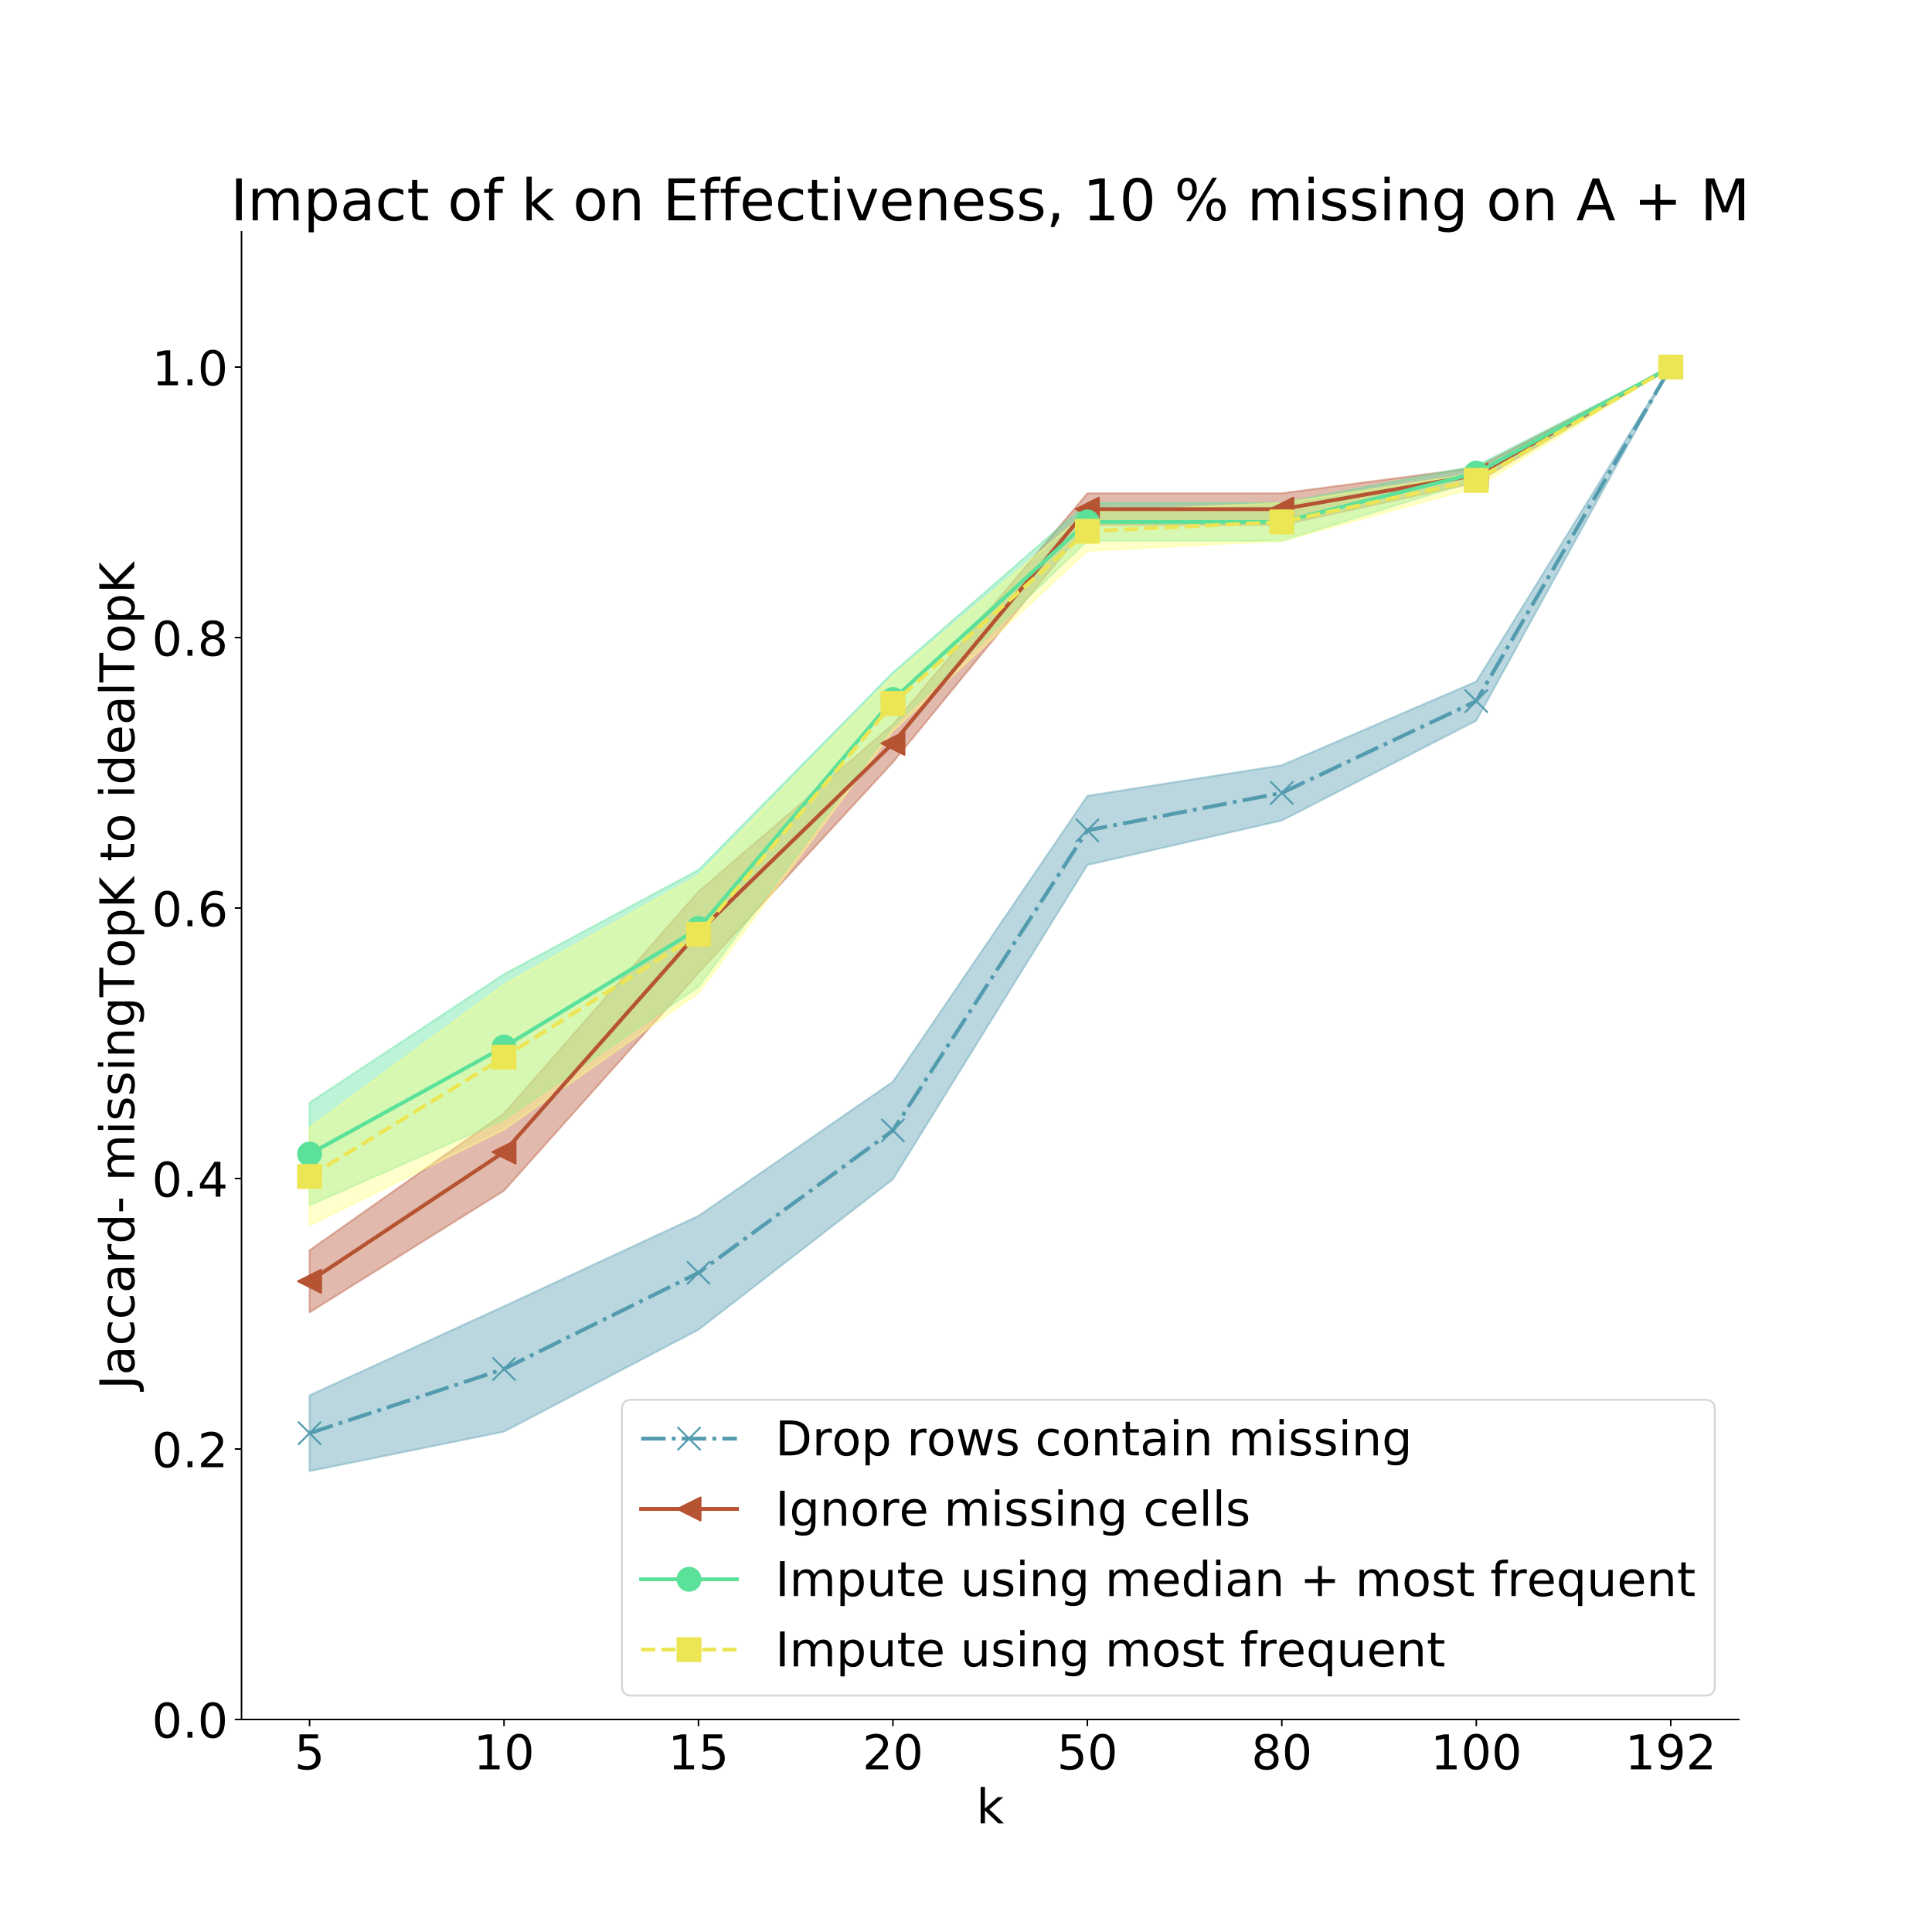 <?xml version="1.0" encoding="utf-8" standalone="no"?>
<!DOCTYPE svg PUBLIC "-//W3C//DTD SVG 1.1//EN"
  "http://www.w3.org/Graphics/SVG/1.1/DTD/svg11.dtd">
<!-- Created with matplotlib (http://matplotlib.org/) -->
<svg height="1008pt" version="1.1" viewBox="0 0 1008 1008" width="1008pt" xmlns="http://www.w3.org/2000/svg" xmlns:xlink="http://www.w3.org/1999/xlink">
 <defs>
  <style type="text/css">
*{stroke-linecap:butt;stroke-linejoin:round;}
  </style>
 </defs>
 <g id="figure_1">
  <g id="patch_1">
   <path d="M 0 1008 
L 1008 1008 
L 1008 0 
L 0 0 
z
" style="fill:#ffffff;"/>
  </g>
  <g id="axes_1">
   <g id="patch_2">
    <path d="M 126 897.12 
L 907.2 897.12 
L 907.2 120.96 
L 126 120.96 
z
" style="fill:#ffffff;"/>
   </g>
   <g id="PolyCollection_1">
    <defs>
     <path d="M 161.509 -280.009 
L 161.509 -240.455 
L 262.964 -261.076 
L 364.418 -314.253 
L 465.873 -392.768 
L 567.327 -556.729 
L 668.782 -579.921 
L 770.236 -631.998 
L 871.691 -816.48 
L 871.691 -816.48 
L 871.691 -816.48 
L 770.236 -652.419 
L 668.782 -608.718 
L 567.327 -592.769 
L 465.873 -443.646 
L 364.418 -373.622 
L 262.964 -326.463 
L 161.509 -280.009 
z
" id="ma2b3c22892" style="stroke:#539caf;stroke-opacity:0.4;"/>
    </defs>
    <g clip-path="url(#pa632719ebf)">
     <use style="fill:#539caf;fill-opacity:0.4;stroke:#539caf;stroke-opacity:0.4;" x="0" xlink:href="#ma2b3c22892" y="1008"/>
    </g>
   </g>
   <g id="PolyCollection_2">
    <defs>
     <path d="M 161.509 -355.697 
L 161.509 -323.303 
L 262.964 -386.773 
L 364.418 -500.359 
L 465.873 -610.321 
L 567.327 -734.048 
L 668.782 -734.048 
L 770.236 -756.25 
L 871.691 -816.48 
L 871.691 -816.48 
L 871.691 -816.48 
L 770.236 -764.031 
L 668.782 -750.636 
L 567.327 -750.636 
L 465.873 -630.045 
L 364.418 -542.818 
L 262.964 -427.104 
L 161.509 -355.697 
z
" id="mc23ed464f6" style="stroke:#b65332;stroke-opacity:0.4;"/>
    </defs>
    <g clip-path="url(#pa632719ebf)">
     <use style="fill:#b65332;fill-opacity:0.4;stroke:#b65332;stroke-opacity:0.4;" x="0" xlink:href="#mc23ed464f6" y="1008"/>
    </g>
   </g>
   <g id="PolyCollection_3">
    <defs>
     <path d="M 161.509 -432.694 
L 161.509 -379.138 
L 262.964 -423.821 
L 364.418 -493.086 
L 465.873 -628.884 
L 567.327 -725.793 
L 668.782 -725.793 
L 770.236 -757.39 
L 871.691 -816.48 
L 871.691 -816.48 
L 871.691 -816.48 
L 770.236 -764.939 
L 668.782 -745.587 
L 567.327 -745.587 
L 465.873 -657.156 
L 364.418 -554.125 
L 262.964 -499.749 
L 161.509 -432.694 
z
" id="mc7be521fb2" style="stroke:#5be19a;stroke-opacity:0.4;"/>
    </defs>
    <g clip-path="url(#pa632719ebf)">
     <use style="fill:#5be19a;fill-opacity:0.4;stroke:#5be19a;stroke-opacity:0.4;" x="0" xlink:href="#mc7be521fb2" y="1008"/>
    </g>
   </g>
   <g id="PolyCollection_4">
    <defs>
     <path d="M 161.509 -419.716 
L 161.509 -368.708 
L 262.964 -418.633 
L 364.418 -489.916 
L 465.873 -626.63 
L 567.327 -720.604 
L 668.782 -725.793 
L 770.236 -753.667 
L 871.691 -816.48 
L 871.691 -816.48 
L 871.691 -816.48 
L 770.236 -761.118 
L 668.782 -745.587 
L 567.327 -741.051 
L 465.873 -655.386 
L 364.418 -551.194 
L 262.964 -494.251 
L 161.509 -419.716 
z
" id="m8352b3be71" style="stroke:#ffff80;stroke-opacity:0.4;"/>
    </defs>
    <g clip-path="url(#pa632719ebf)">
     <use style="fill:#ffff80;fill-opacity:0.4;stroke:#ffff80;stroke-opacity:0.4;" x="0" xlink:href="#m8352b3be71" y="1008"/>
    </g>
   </g>
   <g id="matplotlib.axis_1">
    <g id="xtick_1">
     <g id="line2d_1">
      <defs>
       <path d="M 0 0 
L 0 3.5 
" id="m8946d4983e" style="stroke:#000000;stroke-width:0.8;"/>
      </defs>
      <g>
       <use style="stroke:#000000;stroke-width:0.8;" x="161.509" xlink:href="#m8946d4983e" y="897.12"/>
      </g>
     </g>
     <g id="text_1">
      <!-- 5 -->
      <defs>
       <path d="M 10.797 72.906 
L 49.516 72.906 
L 49.516 64.594 
L 19.828 64.594 
L 19.828 46.734 
Q 21.969 47.469 24.109 47.828 
Q 26.266 48.188 28.422 48.188 
Q 40.625 48.188 47.75 41.5 
Q 54.891 34.812 54.891 23.391 
Q 54.891 11.625 47.562 5.094 
Q 40.234 -1.422 26.906 -1.422 
Q 22.312 -1.422 17.547 -0.641 
Q 12.797 0.141 7.719 1.703 
L 7.719 11.625 
Q 12.109 9.234 16.797 8.062 
Q 21.484 6.891 26.703 6.891 
Q 35.156 6.891 40.078 11.328 
Q 45.016 15.766 45.016 23.391 
Q 45.016 31 40.078 35.438 
Q 35.156 39.891 26.703 39.891 
Q 22.75 39.891 18.812 39.016 
Q 14.891 38.141 10.797 36.281 
z
" id="DejaVuSans-35"/>
      </defs>
      <g transform="translate(153.556 923.116)scale(0.25 -0.25)">
       <use xlink:href="#DejaVuSans-35"/>
      </g>
     </g>
    </g>
    <g id="xtick_2">
     <g id="line2d_2">
      <g>
       <use style="stroke:#000000;stroke-width:0.8;" x="262.964" xlink:href="#m8946d4983e" y="897.12"/>
      </g>
     </g>
     <g id="text_2">
      <!-- 10 -->
      <defs>
       <path d="M 12.406 8.297 
L 28.516 8.297 
L 28.516 63.922 
L 10.984 60.406 
L 10.984 69.391 
L 28.422 72.906 
L 38.281 72.906 
L 38.281 8.297 
L 54.391 8.297 
L 54.391 0 
L 12.406 0 
z
" id="DejaVuSans-31"/>
       <path d="M 31.781 66.406 
Q 24.172 66.406 20.328 58.906 
Q 16.5 51.422 16.5 36.375 
Q 16.5 21.391 20.328 13.891 
Q 24.172 6.391 31.781 6.391 
Q 39.453 6.391 43.281 13.891 
Q 47.125 21.391 47.125 36.375 
Q 47.125 51.422 43.281 58.906 
Q 39.453 66.406 31.781 66.406 
z
M 31.781 74.219 
Q 44.047 74.219 50.516 64.516 
Q 56.984 54.828 56.984 36.375 
Q 56.984 17.969 50.516 8.266 
Q 44.047 -1.422 31.781 -1.422 
Q 19.531 -1.422 13.062 8.266 
Q 6.594 17.969 6.594 36.375 
Q 6.594 54.828 13.062 64.516 
Q 19.531 74.219 31.781 74.219 
z
" id="DejaVuSans-30"/>
      </defs>
      <g transform="translate(247.057 923.116)scale(0.25 -0.25)">
       <use xlink:href="#DejaVuSans-31"/>
       <use x="63.623" xlink:href="#DejaVuSans-30"/>
      </g>
     </g>
    </g>
    <g id="xtick_3">
     <g id="line2d_3">
      <g>
       <use style="stroke:#000000;stroke-width:0.8;" x="364.418" xlink:href="#m8946d4983e" y="897.12"/>
      </g>
     </g>
     <g id="text_3">
      <!-- 15 -->
      <g transform="translate(348.512 923.116)scale(0.25 -0.25)">
       <use xlink:href="#DejaVuSans-31"/>
       <use x="63.623" xlink:href="#DejaVuSans-35"/>
      </g>
     </g>
    </g>
    <g id="xtick_4">
     <g id="line2d_4">
      <g>
       <use style="stroke:#000000;stroke-width:0.8;" x="465.873" xlink:href="#m8946d4983e" y="897.12"/>
      </g>
     </g>
     <g id="text_4">
      <!-- 20 -->
      <defs>
       <path d="M 19.188 8.297 
L 53.609 8.297 
L 53.609 0 
L 7.328 0 
L 7.328 8.297 
Q 12.938 14.109 22.625 23.891 
Q 32.328 33.688 34.812 36.531 
Q 39.547 41.844 41.422 45.531 
Q 43.312 49.219 43.312 52.781 
Q 43.312 58.594 39.234 62.25 
Q 35.156 65.922 28.609 65.922 
Q 23.969 65.922 18.812 64.312 
Q 13.672 62.703 7.812 59.422 
L 7.812 69.391 
Q 13.766 71.781 18.938 73 
Q 24.125 74.219 28.422 74.219 
Q 39.75 74.219 46.484 68.547 
Q 53.219 62.891 53.219 53.422 
Q 53.219 48.922 51.531 44.891 
Q 49.859 40.875 45.406 35.406 
Q 44.188 33.984 37.641 27.219 
Q 31.109 20.453 19.188 8.297 
z
" id="DejaVuSans-32"/>
      </defs>
      <g transform="translate(449.966 923.116)scale(0.25 -0.25)">
       <use xlink:href="#DejaVuSans-32"/>
       <use x="63.623" xlink:href="#DejaVuSans-30"/>
      </g>
     </g>
    </g>
    <g id="xtick_5">
     <g id="line2d_5">
      <g>
       <use style="stroke:#000000;stroke-width:0.8;" x="567.327" xlink:href="#m8946d4983e" y="897.12"/>
      </g>
     </g>
     <g id="text_5">
      <!-- 50 -->
      <g transform="translate(551.421 923.116)scale(0.25 -0.25)">
       <use xlink:href="#DejaVuSans-35"/>
       <use x="63.623" xlink:href="#DejaVuSans-30"/>
      </g>
     </g>
    </g>
    <g id="xtick_6">
     <g id="line2d_6">
      <g>
       <use style="stroke:#000000;stroke-width:0.8;" x="668.782" xlink:href="#m8946d4983e" y="897.12"/>
      </g>
     </g>
     <g id="text_6">
      <!-- 80 -->
      <defs>
       <path d="M 31.781 34.625 
Q 24.75 34.625 20.719 30.859 
Q 16.703 27.094 16.703 20.516 
Q 16.703 13.922 20.719 10.156 
Q 24.75 6.391 31.781 6.391 
Q 38.812 6.391 42.859 10.172 
Q 46.922 13.969 46.922 20.516 
Q 46.922 27.094 42.891 30.859 
Q 38.875 34.625 31.781 34.625 
z
M 21.922 38.812 
Q 15.578 40.375 12.031 44.719 
Q 8.5 49.078 8.5 55.328 
Q 8.5 64.062 14.719 69.141 
Q 20.953 74.219 31.781 74.219 
Q 42.672 74.219 48.875 69.141 
Q 55.078 64.062 55.078 55.328 
Q 55.078 49.078 51.531 44.719 
Q 48 40.375 41.703 38.812 
Q 48.828 37.156 52.797 32.312 
Q 56.781 27.484 56.781 20.516 
Q 56.781 9.906 50.312 4.234 
Q 43.844 -1.422 31.781 -1.422 
Q 19.734 -1.422 13.25 4.234 
Q 6.781 9.906 6.781 20.516 
Q 6.781 27.484 10.781 32.312 
Q 14.797 37.156 21.922 38.812 
z
M 18.312 54.391 
Q 18.312 48.734 21.844 45.562 
Q 25.391 42.391 31.781 42.391 
Q 38.141 42.391 41.719 45.562 
Q 45.312 48.734 45.312 54.391 
Q 45.312 60.062 41.719 63.234 
Q 38.141 66.406 31.781 66.406 
Q 25.391 66.406 21.844 63.234 
Q 18.312 60.062 18.312 54.391 
z
" id="DejaVuSans-38"/>
      </defs>
      <g transform="translate(652.876 923.116)scale(0.25 -0.25)">
       <use xlink:href="#DejaVuSans-38"/>
       <use x="63.623" xlink:href="#DejaVuSans-30"/>
      </g>
     </g>
    </g>
    <g id="xtick_7">
     <g id="line2d_7">
      <g>
       <use style="stroke:#000000;stroke-width:0.8;" x="770.236" xlink:href="#m8946d4983e" y="897.12"/>
      </g>
     </g>
     <g id="text_7">
      <!-- 100 -->
      <g transform="translate(746.377 923.116)scale(0.25 -0.25)">
       <use xlink:href="#DejaVuSans-31"/>
       <use x="63.623" xlink:href="#DejaVuSans-30"/>
       <use x="127.246" xlink:href="#DejaVuSans-30"/>
      </g>
     </g>
    </g>
    <g id="xtick_8">
     <g id="line2d_8">
      <g>
       <use style="stroke:#000000;stroke-width:0.8;" x="871.691" xlink:href="#m8946d4983e" y="897.12"/>
      </g>
     </g>
     <g id="text_8">
      <!-- 192 -->
      <defs>
       <path d="M 10.984 1.516 
L 10.984 10.5 
Q 14.703 8.734 18.5 7.812 
Q 22.312 6.891 25.984 6.891 
Q 35.75 6.891 40.891 13.453 
Q 46.047 20.016 46.781 33.406 
Q 43.953 29.203 39.594 26.953 
Q 35.25 24.703 29.984 24.703 
Q 19.047 24.703 12.672 31.312 
Q 6.297 37.938 6.297 49.422 
Q 6.297 60.641 12.938 67.422 
Q 19.578 74.219 30.609 74.219 
Q 43.266 74.219 49.922 64.516 
Q 56.594 54.828 56.594 36.375 
Q 56.594 19.141 48.406 8.859 
Q 40.234 -1.422 26.422 -1.422 
Q 22.703 -1.422 18.891 -0.688 
Q 15.094 0.047 10.984 1.516 
z
M 30.609 32.422 
Q 37.25 32.422 41.125 36.953 
Q 45.016 41.5 45.016 49.422 
Q 45.016 57.281 41.125 61.844 
Q 37.25 66.406 30.609 66.406 
Q 23.969 66.406 20.094 61.844 
Q 16.219 57.281 16.219 49.422 
Q 16.219 41.5 20.094 36.953 
Q 23.969 32.422 30.609 32.422 
z
" id="DejaVuSans-39"/>
      </defs>
      <g transform="translate(847.832 923.116)scale(0.25 -0.25)">
       <use xlink:href="#DejaVuSans-31"/>
       <use x="63.623" xlink:href="#DejaVuSans-39"/>
       <use x="127.246" xlink:href="#DejaVuSans-32"/>
      </g>
     </g>
    </g>
    <g id="text_9">
     <!-- k -->
     <defs>
      <path d="M 9.078 75.984 
L 18.109 75.984 
L 18.109 31.109 
L 44.922 54.688 
L 56.391 54.688 
L 27.391 29.109 
L 57.625 0 
L 45.906 0 
L 18.109 26.703 
L 18.109 0 
L 9.078 0 
z
" id="DejaVuSans-6b"/>
     </defs>
     <g transform="translate(509.362 951.311)scale(0.25 -0.25)">
      <use xlink:href="#DejaVuSans-6b"/>
     </g>
    </g>
   </g>
   <g id="matplotlib.axis_2">
    <g id="ytick_1">
     <g id="line2d_9">
      <defs>
       <path d="M 0 0 
L -3.5 0 
" id="m48c315d90d" style="stroke:#000000;stroke-width:0.8;"/>
      </defs>
      <g>
       <use style="stroke:#000000;stroke-width:0.8;" x="126" xlink:href="#m48c315d90d" y="897.12"/>
      </g>
     </g>
     <g id="text_10">
      <!-- 0.0 -->
      <defs>
       <path d="M 10.688 12.406 
L 21 12.406 
L 21 0 
L 10.688 0 
z
" id="DejaVuSans-2e"/>
      </defs>
      <g transform="translate(79.242 906.618)scale(0.25 -0.25)">
       <use xlink:href="#DejaVuSans-30"/>
       <use x="63.623" xlink:href="#DejaVuSans-2e"/>
       <use x="95.41" xlink:href="#DejaVuSans-30"/>
      </g>
     </g>
    </g>
    <g id="ytick_2">
     <g id="line2d_10">
      <g>
       <use style="stroke:#000000;stroke-width:0.8;" x="126" xlink:href="#m48c315d90d" y="756"/>
      </g>
     </g>
     <g id="text_11">
      <!-- 0.2 -->
      <g transform="translate(79.242 765.498)scale(0.25 -0.25)">
       <use xlink:href="#DejaVuSans-30"/>
       <use x="63.623" xlink:href="#DejaVuSans-2e"/>
       <use x="95.41" xlink:href="#DejaVuSans-32"/>
      </g>
     </g>
    </g>
    <g id="ytick_3">
     <g id="line2d_11">
      <g>
       <use style="stroke:#000000;stroke-width:0.8;" x="126" xlink:href="#m48c315d90d" y="614.88"/>
      </g>
     </g>
     <g id="text_12">
      <!-- 0.4 -->
      <defs>
       <path d="M 37.797 64.312 
L 12.891 25.391 
L 37.797 25.391 
z
M 35.203 72.906 
L 47.609 72.906 
L 47.609 25.391 
L 58.016 25.391 
L 58.016 17.188 
L 47.609 17.188 
L 47.609 0 
L 37.797 0 
L 37.797 17.188 
L 4.891 17.188 
L 4.891 26.703 
z
" id="DejaVuSans-34"/>
      </defs>
      <g transform="translate(79.242 624.378)scale(0.25 -0.25)">
       <use xlink:href="#DejaVuSans-30"/>
       <use x="63.623" xlink:href="#DejaVuSans-2e"/>
       <use x="95.41" xlink:href="#DejaVuSans-34"/>
      </g>
     </g>
    </g>
    <g id="ytick_4">
     <g id="line2d_12">
      <g>
       <use style="stroke:#000000;stroke-width:0.8;" x="126" xlink:href="#m48c315d90d" y="473.76"/>
      </g>
     </g>
     <g id="text_13">
      <!-- 0.6 -->
      <defs>
       <path d="M 33.016 40.375 
Q 26.375 40.375 22.484 35.828 
Q 18.609 31.297 18.609 23.391 
Q 18.609 15.531 22.484 10.953 
Q 26.375 6.391 33.016 6.391 
Q 39.656 6.391 43.531 10.953 
Q 47.406 15.531 47.406 23.391 
Q 47.406 31.297 43.531 35.828 
Q 39.656 40.375 33.016 40.375 
z
M 52.594 71.297 
L 52.594 62.312 
Q 48.875 64.062 45.094 64.984 
Q 41.312 65.922 37.594 65.922 
Q 27.828 65.922 22.672 59.328 
Q 17.531 52.734 16.797 39.406 
Q 19.672 43.656 24.016 45.922 
Q 28.375 48.188 33.594 48.188 
Q 44.578 48.188 50.953 41.516 
Q 57.328 34.859 57.328 23.391 
Q 57.328 12.156 50.688 5.359 
Q 44.047 -1.422 33.016 -1.422 
Q 20.359 -1.422 13.672 8.266 
Q 6.984 17.969 6.984 36.375 
Q 6.984 53.656 15.188 63.938 
Q 23.391 74.219 37.203 74.219 
Q 40.922 74.219 44.703 73.484 
Q 48.484 72.75 52.594 71.297 
z
" id="DejaVuSans-36"/>
      </defs>
      <g transform="translate(79.242 483.258)scale(0.25 -0.25)">
       <use xlink:href="#DejaVuSans-30"/>
       <use x="63.623" xlink:href="#DejaVuSans-2e"/>
       <use x="95.41" xlink:href="#DejaVuSans-36"/>
      </g>
     </g>
    </g>
    <g id="ytick_5">
     <g id="line2d_13">
      <g>
       <use style="stroke:#000000;stroke-width:0.8;" x="126" xlink:href="#m48c315d90d" y="332.64"/>
      </g>
     </g>
     <g id="text_14">
      <!-- 0.8 -->
      <g transform="translate(79.242 342.138)scale(0.25 -0.25)">
       <use xlink:href="#DejaVuSans-30"/>
       <use x="63.623" xlink:href="#DejaVuSans-2e"/>
       <use x="95.41" xlink:href="#DejaVuSans-38"/>
      </g>
     </g>
    </g>
    <g id="ytick_6">
     <g id="line2d_14">
      <g>
       <use style="stroke:#000000;stroke-width:0.8;" x="126" xlink:href="#m48c315d90d" y="191.52"/>
      </g>
     </g>
     <g id="text_15">
      <!-- 1.0 -->
      <g transform="translate(79.242 201.018)scale(0.25 -0.25)">
       <use xlink:href="#DejaVuSans-31"/>
       <use x="63.623" xlink:href="#DejaVuSans-2e"/>
       <use x="95.41" xlink:href="#DejaVuSans-30"/>
      </g>
     </g>
    </g>
    <g id="text_16">
     <!-- Jaccard- missingTopK to idealTopK -->
     <defs>
      <path d="M 9.812 72.906 
L 19.672 72.906 
L 19.672 5.078 
Q 19.672 -8.109 14.672 -14.062 
Q 9.672 -20.016 -1.422 -20.016 
L -5.172 -20.016 
L -5.172 -11.719 
L -2.094 -11.719 
Q 4.438 -11.719 7.125 -8.047 
Q 9.812 -4.391 9.812 5.078 
z
" id="DejaVuSans-4a"/>
      <path d="M 34.281 27.484 
Q 23.391 27.484 19.188 25 
Q 14.984 22.516 14.984 16.5 
Q 14.984 11.719 18.141 8.906 
Q 21.297 6.109 26.703 6.109 
Q 34.188 6.109 38.703 11.406 
Q 43.219 16.703 43.219 25.484 
L 43.219 27.484 
z
M 52.203 31.203 
L 52.203 0 
L 43.219 0 
L 43.219 8.297 
Q 40.141 3.328 35.547 0.953 
Q 30.953 -1.422 24.312 -1.422 
Q 15.922 -1.422 10.953 3.297 
Q 6 8.016 6 15.922 
Q 6 25.141 12.172 29.828 
Q 18.359 34.516 30.609 34.516 
L 43.219 34.516 
L 43.219 35.406 
Q 43.219 41.609 39.141 45 
Q 35.062 48.391 27.688 48.391 
Q 23 48.391 18.547 47.266 
Q 14.109 46.141 10.016 43.891 
L 10.016 52.203 
Q 14.938 54.109 19.578 55.047 
Q 24.219 56 28.609 56 
Q 40.484 56 46.344 49.844 
Q 52.203 43.703 52.203 31.203 
z
" id="DejaVuSans-61"/>
      <path d="M 48.781 52.594 
L 48.781 44.188 
Q 44.969 46.297 41.141 47.344 
Q 37.312 48.391 33.406 48.391 
Q 24.656 48.391 19.812 42.844 
Q 14.984 37.312 14.984 27.297 
Q 14.984 17.281 19.812 11.734 
Q 24.656 6.203 33.406 6.203 
Q 37.312 6.203 41.141 7.25 
Q 44.969 8.297 48.781 10.406 
L 48.781 2.094 
Q 45.016 0.344 40.984 -0.531 
Q 36.969 -1.422 32.422 -1.422 
Q 20.062 -1.422 12.781 6.344 
Q 5.516 14.109 5.516 27.297 
Q 5.516 40.672 12.859 48.328 
Q 20.219 56 33.016 56 
Q 37.156 56 41.109 55.141 
Q 45.062 54.297 48.781 52.594 
z
" id="DejaVuSans-63"/>
      <path d="M 41.109 46.297 
Q 39.594 47.172 37.812 47.578 
Q 36.031 48 33.891 48 
Q 26.266 48 22.188 43.047 
Q 18.109 38.094 18.109 28.812 
L 18.109 0 
L 9.078 0 
L 9.078 54.688 
L 18.109 54.688 
L 18.109 46.188 
Q 20.953 51.172 25.484 53.578 
Q 30.031 56 36.531 56 
Q 37.453 56 38.578 55.875 
Q 39.703 55.766 41.062 55.516 
z
" id="DejaVuSans-72"/>
      <path d="M 45.406 46.391 
L 45.406 75.984 
L 54.391 75.984 
L 54.391 0 
L 45.406 0 
L 45.406 8.203 
Q 42.578 3.328 38.25 0.953 
Q 33.938 -1.422 27.875 -1.422 
Q 17.969 -1.422 11.734 6.484 
Q 5.516 14.406 5.516 27.297 
Q 5.516 40.188 11.734 48.094 
Q 17.969 56 27.875 56 
Q 33.938 56 38.25 53.625 
Q 42.578 51.266 45.406 46.391 
z
M 14.797 27.297 
Q 14.797 17.391 18.875 11.75 
Q 22.953 6.109 30.078 6.109 
Q 37.203 6.109 41.297 11.75 
Q 45.406 17.391 45.406 27.297 
Q 45.406 37.203 41.297 42.844 
Q 37.203 48.484 30.078 48.484 
Q 22.953 48.484 18.875 42.844 
Q 14.797 37.203 14.797 27.297 
z
" id="DejaVuSans-64"/>
      <path d="M 4.891 31.391 
L 31.203 31.391 
L 31.203 23.391 
L 4.891 23.391 
z
" id="DejaVuSans-2d"/>
      <path id="DejaVuSans-20"/>
      <path d="M 52 44.188 
Q 55.375 50.25 60.062 53.125 
Q 64.75 56 71.094 56 
Q 79.641 56 84.281 50.016 
Q 88.922 44.047 88.922 33.016 
L 88.922 0 
L 79.891 0 
L 79.891 32.719 
Q 79.891 40.578 77.094 44.375 
Q 74.312 48.188 68.609 48.188 
Q 61.625 48.188 57.562 43.547 
Q 53.516 38.922 53.516 30.906 
L 53.516 0 
L 44.484 0 
L 44.484 32.719 
Q 44.484 40.625 41.703 44.406 
Q 38.922 48.188 33.109 48.188 
Q 26.219 48.188 22.156 43.531 
Q 18.109 38.875 18.109 30.906 
L 18.109 0 
L 9.078 0 
L 9.078 54.688 
L 18.109 54.688 
L 18.109 46.188 
Q 21.188 51.219 25.484 53.609 
Q 29.781 56 35.688 56 
Q 41.656 56 45.828 52.969 
Q 50 49.953 52 44.188 
z
" id="DejaVuSans-6d"/>
      <path d="M 9.422 54.688 
L 18.406 54.688 
L 18.406 0 
L 9.422 0 
z
M 9.422 75.984 
L 18.406 75.984 
L 18.406 64.594 
L 9.422 64.594 
z
" id="DejaVuSans-69"/>
      <path d="M 44.281 53.078 
L 44.281 44.578 
Q 40.484 46.531 36.375 47.5 
Q 32.281 48.484 27.875 48.484 
Q 21.188 48.484 17.844 46.438 
Q 14.5 44.391 14.5 40.281 
Q 14.5 37.156 16.891 35.375 
Q 19.281 33.594 26.516 31.984 
L 29.594 31.297 
Q 39.156 29.25 43.188 25.516 
Q 47.219 21.781 47.219 15.094 
Q 47.219 7.469 41.188 3.016 
Q 35.156 -1.422 24.609 -1.422 
Q 20.219 -1.422 15.453 -0.562 
Q 10.688 0.297 5.422 2 
L 5.422 11.281 
Q 10.406 8.688 15.234 7.391 
Q 20.062 6.109 24.812 6.109 
Q 31.156 6.109 34.562 8.281 
Q 37.984 10.453 37.984 14.406 
Q 37.984 18.062 35.516 20.016 
Q 33.062 21.969 24.703 23.781 
L 21.578 24.516 
Q 13.234 26.266 9.516 29.906 
Q 5.812 33.547 5.812 39.891 
Q 5.812 47.609 11.281 51.797 
Q 16.75 56 26.812 56 
Q 31.781 56 36.172 55.266 
Q 40.578 54.547 44.281 53.078 
z
" id="DejaVuSans-73"/>
      <path d="M 54.891 33.016 
L 54.891 0 
L 45.906 0 
L 45.906 32.719 
Q 45.906 40.484 42.875 44.328 
Q 39.844 48.188 33.797 48.188 
Q 26.516 48.188 22.312 43.547 
Q 18.109 38.922 18.109 30.906 
L 18.109 0 
L 9.078 0 
L 9.078 54.688 
L 18.109 54.688 
L 18.109 46.188 
Q 21.344 51.125 25.703 53.562 
Q 30.078 56 35.797 56 
Q 45.219 56 50.047 50.172 
Q 54.891 44.344 54.891 33.016 
z
" id="DejaVuSans-6e"/>
      <path d="M 45.406 27.984 
Q 45.406 37.75 41.375 43.109 
Q 37.359 48.484 30.078 48.484 
Q 22.859 48.484 18.828 43.109 
Q 14.797 37.75 14.797 27.984 
Q 14.797 18.266 18.828 12.891 
Q 22.859 7.516 30.078 7.516 
Q 37.359 7.516 41.375 12.891 
Q 45.406 18.266 45.406 27.984 
z
M 54.391 6.781 
Q 54.391 -7.172 48.188 -13.984 
Q 42 -20.797 29.203 -20.797 
Q 24.469 -20.797 20.266 -20.094 
Q 16.062 -19.391 12.109 -17.922 
L 12.109 -9.188 
Q 16.062 -11.328 19.922 -12.344 
Q 23.781 -13.375 27.781 -13.375 
Q 36.625 -13.375 41.016 -8.766 
Q 45.406 -4.156 45.406 5.172 
L 45.406 9.625 
Q 42.625 4.781 38.281 2.391 
Q 33.938 0 27.875 0 
Q 17.828 0 11.672 7.656 
Q 5.516 15.328 5.516 27.984 
Q 5.516 40.672 11.672 48.328 
Q 17.828 56 27.875 56 
Q 33.938 56 38.281 53.609 
Q 42.625 51.219 45.406 46.391 
L 45.406 54.688 
L 54.391 54.688 
z
" id="DejaVuSans-67"/>
      <path d="M -0.297 72.906 
L 61.375 72.906 
L 61.375 64.594 
L 35.5 64.594 
L 35.5 0 
L 25.594 0 
L 25.594 64.594 
L -0.297 64.594 
z
" id="DejaVuSans-54"/>
      <path d="M 30.609 48.391 
Q 23.391 48.391 19.188 42.75 
Q 14.984 37.109 14.984 27.297 
Q 14.984 17.484 19.156 11.844 
Q 23.344 6.203 30.609 6.203 
Q 37.797 6.203 41.984 11.859 
Q 46.188 17.531 46.188 27.297 
Q 46.188 37.016 41.984 42.703 
Q 37.797 48.391 30.609 48.391 
z
M 30.609 56 
Q 42.328 56 49.016 48.375 
Q 55.719 40.766 55.719 27.297 
Q 55.719 13.875 49.016 6.219 
Q 42.328 -1.422 30.609 -1.422 
Q 18.844 -1.422 12.172 6.219 
Q 5.516 13.875 5.516 27.297 
Q 5.516 40.766 12.172 48.375 
Q 18.844 56 30.609 56 
z
" id="DejaVuSans-6f"/>
      <path d="M 18.109 8.203 
L 18.109 -20.797 
L 9.078 -20.797 
L 9.078 54.688 
L 18.109 54.688 
L 18.109 46.391 
Q 20.953 51.266 25.266 53.625 
Q 29.594 56 35.594 56 
Q 45.562 56 51.781 48.094 
Q 58.016 40.188 58.016 27.297 
Q 58.016 14.406 51.781 6.484 
Q 45.562 -1.422 35.594 -1.422 
Q 29.594 -1.422 25.266 0.953 
Q 20.953 3.328 18.109 8.203 
z
M 48.688 27.297 
Q 48.688 37.203 44.609 42.844 
Q 40.531 48.484 33.406 48.484 
Q 26.266 48.484 22.188 42.844 
Q 18.109 37.203 18.109 27.297 
Q 18.109 17.391 22.188 11.75 
Q 26.266 6.109 33.406 6.109 
Q 40.531 6.109 44.609 11.75 
Q 48.688 17.391 48.688 27.297 
z
" id="DejaVuSans-70"/>
      <path d="M 9.812 72.906 
L 19.672 72.906 
L 19.672 42.094 
L 52.391 72.906 
L 65.094 72.906 
L 28.906 38.922 
L 67.672 0 
L 54.688 0 
L 19.672 35.109 
L 19.672 0 
L 9.812 0 
z
" id="DejaVuSans-4b"/>
      <path d="M 18.312 70.219 
L 18.312 54.688 
L 36.812 54.688 
L 36.812 47.703 
L 18.312 47.703 
L 18.312 18.016 
Q 18.312 11.328 20.141 9.422 
Q 21.969 7.516 27.594 7.516 
L 36.812 7.516 
L 36.812 0 
L 27.594 0 
Q 17.188 0 13.234 3.875 
Q 9.281 7.766 9.281 18.016 
L 9.281 47.703 
L 2.688 47.703 
L 2.688 54.688 
L 9.281 54.688 
L 9.281 70.219 
z
" id="DejaVuSans-74"/>
      <path d="M 56.203 29.594 
L 56.203 25.203 
L 14.891 25.203 
Q 15.484 15.922 20.484 11.062 
Q 25.484 6.203 34.422 6.203 
Q 39.594 6.203 44.453 7.469 
Q 49.312 8.734 54.109 11.281 
L 54.109 2.781 
Q 49.266 0.734 44.188 -0.344 
Q 39.109 -1.422 33.891 -1.422 
Q 20.797 -1.422 13.156 6.188 
Q 5.516 13.812 5.516 26.812 
Q 5.516 40.234 12.766 48.109 
Q 20.016 56 32.328 56 
Q 43.359 56 49.781 48.891 
Q 56.203 41.797 56.203 29.594 
z
M 47.219 32.234 
Q 47.125 39.594 43.094 43.984 
Q 39.062 48.391 32.422 48.391 
Q 24.906 48.391 20.391 44.141 
Q 15.875 39.891 15.188 32.172 
z
" id="DejaVuSans-65"/>
      <path d="M 9.422 75.984 
L 18.406 75.984 
L 18.406 0 
L 9.422 0 
z
" id="DejaVuSans-6c"/>
     </defs>
     <g transform="translate(70.043 724.843)rotate(-90)scale(0.25 -0.25)">
      <use xlink:href="#DejaVuSans-4a"/>
      <use x="29.492" xlink:href="#DejaVuSans-61"/>
      <use x="90.771" xlink:href="#DejaVuSans-63"/>
      <use x="145.752" xlink:href="#DejaVuSans-63"/>
      <use x="200.732" xlink:href="#DejaVuSans-61"/>
      <use x="262.012" xlink:href="#DejaVuSans-72"/>
      <use x="303.109" xlink:href="#DejaVuSans-64"/>
      <use x="366.586" xlink:href="#DejaVuSans-2d"/>
      <use x="402.67" xlink:href="#DejaVuSans-20"/>
      <use x="434.457" xlink:href="#DejaVuSans-6d"/>
      <use x="531.869" xlink:href="#DejaVuSans-69"/>
      <use x="559.652" xlink:href="#DejaVuSans-73"/>
      <use x="611.752" xlink:href="#DejaVuSans-73"/>
      <use x="663.852" xlink:href="#DejaVuSans-69"/>
      <use x="691.635" xlink:href="#DejaVuSans-6e"/>
      <use x="755.014" xlink:href="#DejaVuSans-67"/>
      <use x="818.49" xlink:href="#DejaVuSans-54"/>
      <use x="879.309" xlink:href="#DejaVuSans-6f"/>
      <use x="940.49" xlink:href="#DejaVuSans-70"/>
      <use x="1003.967" xlink:href="#DejaVuSans-4b"/>
      <use x="1069.543" xlink:href="#DejaVuSans-20"/>
      <use x="1101.33" xlink:href="#DejaVuSans-74"/>
      <use x="1140.539" xlink:href="#DejaVuSans-6f"/>
      <use x="1201.721" xlink:href="#DejaVuSans-20"/>
      <use x="1233.508" xlink:href="#DejaVuSans-69"/>
      <use x="1261.291" xlink:href="#DejaVuSans-64"/>
      <use x="1324.768" xlink:href="#DejaVuSans-65"/>
      <use x="1386.291" xlink:href="#DejaVuSans-61"/>
      <use x="1447.57" xlink:href="#DejaVuSans-6c"/>
      <use x="1475.354" xlink:href="#DejaVuSans-54"/>
      <use x="1536.172" xlink:href="#DejaVuSans-6f"/>
      <use x="1597.354" xlink:href="#DejaVuSans-70"/>
      <use x="1660.83" xlink:href="#DejaVuSans-4b"/>
     </g>
    </g>
   </g>
   <g id="line2d_15">
    <path clip-path="url(#pa632719ebf)" d="M 161.509 747.768 
L 262.964 714.231 
L 364.418 664.062 
L 465.873 589.793 
L 567.327 433.251 
L 668.782 413.68 
L 770.236 365.791 
L 871.691 191.52 
" style="fill:none;stroke:#539caf;stroke-dasharray:12.8,3.2,2,3.2;stroke-dashoffset:0;stroke-width:2;"/>
    <defs>
     <path d="M -6 6 
L 6 -6 
M -6 -6 
L 6 6 
" id="m339aca0b86" style="stroke:#539caf;"/>
    </defs>
    <g clip-path="url(#pa632719ebf)">
     <use style="fill:#539caf;stroke:#539caf;" x="161.509" xlink:href="#m339aca0b86" y="747.768"/>
     <use style="fill:#539caf;stroke:#539caf;" x="262.964" xlink:href="#m339aca0b86" y="714.231"/>
     <use style="fill:#539caf;stroke:#539caf;" x="364.418" xlink:href="#m339aca0b86" y="664.062"/>
     <use style="fill:#539caf;stroke:#539caf;" x="465.873" xlink:href="#m339aca0b86" y="589.793"/>
     <use style="fill:#539caf;stroke:#539caf;" x="567.327" xlink:href="#m339aca0b86" y="433.251"/>
     <use style="fill:#539caf;stroke:#539caf;" x="668.782" xlink:href="#m339aca0b86" y="413.68"/>
     <use style="fill:#539caf;stroke:#539caf;" x="770.236" xlink:href="#m339aca0b86" y="365.791"/>
     <use style="fill:#539caf;stroke:#539caf;" x="871.691" xlink:href="#m339aca0b86" y="191.52"/>
    </g>
   </g>
   <g id="line2d_16">
    <path clip-path="url(#pa632719ebf)" d="M 161.509 668.5 
L 262.964 601.062 
L 364.418 486.411 
L 465.873 387.817 
L 567.327 265.658 
L 668.782 265.658 
L 770.236 247.859 
L 871.691 191.52 
" style="fill:none;stroke:#b65332;stroke-linecap:square;stroke-width:2;"/>
    <defs>
     <path d="M -6 -0 
L 6 6 
L 6 -6 
z
" id="m419f94201b" style="stroke:#b65332;stroke-linejoin:miter;"/>
    </defs>
    <g clip-path="url(#pa632719ebf)">
     <use style="fill:#b65332;stroke:#b65332;stroke-linejoin:miter;" x="161.509" xlink:href="#m419f94201b" y="668.5"/>
     <use style="fill:#b65332;stroke:#b65332;stroke-linejoin:miter;" x="262.964" xlink:href="#m419f94201b" y="601.062"/>
     <use style="fill:#b65332;stroke:#b65332;stroke-linejoin:miter;" x="364.418" xlink:href="#m419f94201b" y="486.411"/>
     <use style="fill:#b65332;stroke:#b65332;stroke-linejoin:miter;" x="465.873" xlink:href="#m419f94201b" y="387.817"/>
     <use style="fill:#b65332;stroke:#b65332;stroke-linejoin:miter;" x="567.327" xlink:href="#m419f94201b" y="265.658"/>
     <use style="fill:#b65332;stroke:#b65332;stroke-linejoin:miter;" x="668.782" xlink:href="#m419f94201b" y="265.658"/>
     <use style="fill:#b65332;stroke:#b65332;stroke-linejoin:miter;" x="770.236" xlink:href="#m419f94201b" y="247.859"/>
     <use style="fill:#b65332;stroke:#b65332;stroke-linejoin:miter;" x="871.691" xlink:href="#m419f94201b" y="191.52"/>
    </g>
   </g>
   <g id="line2d_17">
    <path clip-path="url(#pa632719ebf)" d="M 161.509 602.084 
L 262.964 546.215 
L 364.418 484.395 
L 465.873 364.98 
L 567.327 272.31 
L 668.782 272.31 
L 770.236 246.835 
L 871.691 191.52 
" style="fill:none;stroke:#5be19a;stroke-linecap:square;stroke-width:2;"/>
    <defs>
     <path d="M 0 6 
C 1.591 6 3.117 5.368 4.243 4.243 
C 5.368 3.117 6 1.591 6 0 
C 6 -1.591 5.368 -3.117 4.243 -4.243 
C 3.117 -5.368 1.591 -6 0 -6 
C -1.591 -6 -3.117 -5.368 -4.243 -4.243 
C -5.368 -3.117 -6 -1.591 -6 0 
C -6 1.591 -5.368 3.117 -4.243 4.243 
C -3.117 5.368 -1.591 6 0 6 
z
" id="m637098a973" style="stroke:#5be19a;"/>
    </defs>
    <g clip-path="url(#pa632719ebf)">
     <use style="fill:#5be19a;stroke:#5be19a;" x="161.509" xlink:href="#m637098a973" y="602.084"/>
     <use style="fill:#5be19a;stroke:#5be19a;" x="262.964" xlink:href="#m637098a973" y="546.215"/>
     <use style="fill:#5be19a;stroke:#5be19a;" x="364.418" xlink:href="#m637098a973" y="484.395"/>
     <use style="fill:#5be19a;stroke:#5be19a;" x="465.873" xlink:href="#m637098a973" y="364.98"/>
     <use style="fill:#5be19a;stroke:#5be19a;" x="567.327" xlink:href="#m637098a973" y="272.31"/>
     <use style="fill:#5be19a;stroke:#5be19a;" x="668.782" xlink:href="#m637098a973" y="272.31"/>
     <use style="fill:#5be19a;stroke:#5be19a;" x="770.236" xlink:href="#m637098a973" y="246.835"/>
     <use style="fill:#5be19a;stroke:#5be19a;" x="871.691" xlink:href="#m637098a973" y="191.52"/>
    </g>
   </g>
   <g id="line2d_18">
    <path clip-path="url(#pa632719ebf)" d="M 161.509 613.788 
L 262.964 551.558 
L 364.418 487.445 
L 465.873 366.992 
L 567.327 277.173 
L 668.782 272.31 
L 770.236 250.607 
L 871.691 191.52 
" style="fill:none;stroke:#ece554;stroke-dasharray:7.4,3.2;stroke-dashoffset:0;stroke-width:2;"/>
    <defs>
     <path d="M -6 6 
L 6 6 
L 6 -6 
L -6 -6 
z
" id="m4b8d9183a7" style="stroke:#ece554;stroke-linejoin:miter;"/>
    </defs>
    <g clip-path="url(#pa632719ebf)">
     <use style="fill:#ece554;stroke:#ece554;stroke-linejoin:miter;" x="161.509" xlink:href="#m4b8d9183a7" y="613.788"/>
     <use style="fill:#ece554;stroke:#ece554;stroke-linejoin:miter;" x="262.964" xlink:href="#m4b8d9183a7" y="551.558"/>
     <use style="fill:#ece554;stroke:#ece554;stroke-linejoin:miter;" x="364.418" xlink:href="#m4b8d9183a7" y="487.445"/>
     <use style="fill:#ece554;stroke:#ece554;stroke-linejoin:miter;" x="465.873" xlink:href="#m4b8d9183a7" y="366.992"/>
     <use style="fill:#ece554;stroke:#ece554;stroke-linejoin:miter;" x="567.327" xlink:href="#m4b8d9183a7" y="277.173"/>
     <use style="fill:#ece554;stroke:#ece554;stroke-linejoin:miter;" x="668.782" xlink:href="#m4b8d9183a7" y="272.31"/>
     <use style="fill:#ece554;stroke:#ece554;stroke-linejoin:miter;" x="770.236" xlink:href="#m4b8d9183a7" y="250.607"/>
     <use style="fill:#ece554;stroke:#ece554;stroke-linejoin:miter;" x="871.691" xlink:href="#m4b8d9183a7" y="191.52"/>
    </g>
   </g>
   <g id="patch_3">
    <path d="M 126 897.12 
L 126 120.96 
" style="fill:none;stroke:#000000;stroke-linecap:square;stroke-linejoin:miter;stroke-width:0.8;"/>
   </g>
   <g id="patch_4">
    <path d="M 126 897.12 
L 907.2 897.12 
" style="fill:none;stroke:#000000;stroke-linecap:square;stroke-linejoin:miter;stroke-width:0.8;"/>
   </g>
   <g id="text_17">
    <!-- Impact of k on Effectiveness, 10 % missing on A + M -->
    <defs>
     <path d="M 9.812 72.906 
L 19.672 72.906 
L 19.672 0 
L 9.812 0 
z
" id="DejaVuSans-49"/>
     <path d="M 37.109 75.984 
L 37.109 68.5 
L 28.516 68.5 
Q 23.688 68.5 21.797 66.547 
Q 19.922 64.594 19.922 59.516 
L 19.922 54.688 
L 34.719 54.688 
L 34.719 47.703 
L 19.922 47.703 
L 19.922 0 
L 10.891 0 
L 10.891 47.703 
L 2.297 47.703 
L 2.297 54.688 
L 10.891 54.688 
L 10.891 58.5 
Q 10.891 67.625 15.141 71.797 
Q 19.391 75.984 28.609 75.984 
z
" id="DejaVuSans-66"/>
     <path d="M 9.812 72.906 
L 55.906 72.906 
L 55.906 64.594 
L 19.672 64.594 
L 19.672 43.016 
L 54.391 43.016 
L 54.391 34.719 
L 19.672 34.719 
L 19.672 8.297 
L 56.781 8.297 
L 56.781 0 
L 9.812 0 
z
" id="DejaVuSans-45"/>
     <path d="M 2.984 54.688 
L 12.5 54.688 
L 29.594 8.797 
L 46.688 54.688 
L 56.203 54.688 
L 35.688 0 
L 23.484 0 
z
" id="DejaVuSans-76"/>
     <path d="M 11.719 12.406 
L 22.016 12.406 
L 22.016 4 
L 14.016 -11.625 
L 7.719 -11.625 
L 11.719 4 
z
" id="DejaVuSans-2c"/>
     <path d="M 72.703 32.078 
Q 68.453 32.078 66.031 28.469 
Q 63.625 24.859 63.625 18.406 
Q 63.625 12.062 66.031 8.422 
Q 68.453 4.781 72.703 4.781 
Q 76.859 4.781 79.266 8.422 
Q 81.688 12.062 81.688 18.406 
Q 81.688 24.812 79.266 28.438 
Q 76.859 32.078 72.703 32.078 
z
M 72.703 38.281 
Q 80.422 38.281 84.953 32.906 
Q 89.5 27.547 89.5 18.406 
Q 89.5 9.281 84.938 3.922 
Q 80.375 -1.422 72.703 -1.422 
Q 64.891 -1.422 60.344 3.922 
Q 55.812 9.281 55.812 18.406 
Q 55.812 27.594 60.375 32.938 
Q 64.938 38.281 72.703 38.281 
z
M 22.312 68.016 
Q 18.109 68.016 15.688 64.375 
Q 13.281 60.75 13.281 54.391 
Q 13.281 47.953 15.672 44.328 
Q 18.062 40.719 22.312 40.719 
Q 26.562 40.719 28.969 44.328 
Q 31.391 47.953 31.391 54.391 
Q 31.391 60.688 28.953 64.344 
Q 26.516 68.016 22.312 68.016 
z
M 66.406 74.219 
L 74.219 74.219 
L 28.609 -1.422 
L 20.797 -1.422 
z
M 22.312 74.219 
Q 30.031 74.219 34.609 68.875 
Q 39.203 63.531 39.203 54.391 
Q 39.203 45.172 34.641 39.844 
Q 30.078 34.516 22.312 34.516 
Q 14.547 34.516 10.031 39.859 
Q 5.516 45.219 5.516 54.391 
Q 5.516 63.484 10.047 68.844 
Q 14.594 74.219 22.312 74.219 
z
" id="DejaVuSans-25"/>
     <path d="M 34.188 63.188 
L 20.797 26.906 
L 47.609 26.906 
z
M 28.609 72.906 
L 39.797 72.906 
L 67.578 0 
L 57.328 0 
L 50.688 18.703 
L 17.828 18.703 
L 11.188 0 
L 0.781 0 
z
" id="DejaVuSans-41"/>
     <path d="M 46 62.703 
L 46 35.5 
L 73.188 35.5 
L 73.188 27.203 
L 46 27.203 
L 46 0 
L 37.797 0 
L 37.797 27.203 
L 10.594 27.203 
L 10.594 35.5 
L 37.797 35.5 
L 37.797 62.703 
z
" id="DejaVuSans-2b"/>
     <path d="M 9.812 72.906 
L 24.516 72.906 
L 43.109 23.297 
L 61.812 72.906 
L 76.516 72.906 
L 76.516 0 
L 66.891 0 
L 66.891 64.016 
L 48.094 14.016 
L 38.188 14.016 
L 19.391 64.016 
L 19.391 0 
L 9.812 0 
z
" id="DejaVuSans-4d"/>
    </defs>
    <g transform="translate(120.251 114.96)scale(0.3 -0.3)">
     <use xlink:href="#DejaVuSans-49"/>
     <use x="29.492" xlink:href="#DejaVuSans-6d"/>
     <use x="126.904" xlink:href="#DejaVuSans-70"/>
     <use x="190.381" xlink:href="#DejaVuSans-61"/>
     <use x="251.66" xlink:href="#DejaVuSans-63"/>
     <use x="306.641" xlink:href="#DejaVuSans-74"/>
     <use x="345.85" xlink:href="#DejaVuSans-20"/>
     <use x="377.637" xlink:href="#DejaVuSans-6f"/>
     <use x="438.818" xlink:href="#DejaVuSans-66"/>
     <use x="474.023" xlink:href="#DejaVuSans-20"/>
     <use x="505.811" xlink:href="#DejaVuSans-6b"/>
     <use x="563.721" xlink:href="#DejaVuSans-20"/>
     <use x="595.508" xlink:href="#DejaVuSans-6f"/>
     <use x="656.689" xlink:href="#DejaVuSans-6e"/>
     <use x="720.068" xlink:href="#DejaVuSans-20"/>
     <use x="751.855" xlink:href="#DejaVuSans-45"/>
     <use x="815.039" xlink:href="#DejaVuSans-66"/>
     <use x="850.244" xlink:href="#DejaVuSans-66"/>
     <use x="885.449" xlink:href="#DejaVuSans-65"/>
     <use x="946.973" xlink:href="#DejaVuSans-63"/>
     <use x="1001.953" xlink:href="#DejaVuSans-74"/>
     <use x="1041.162" xlink:href="#DejaVuSans-69"/>
     <use x="1068.945" xlink:href="#DejaVuSans-76"/>
     <use x="1128.125" xlink:href="#DejaVuSans-65"/>
     <use x="1189.648" xlink:href="#DejaVuSans-6e"/>
     <use x="1253.027" xlink:href="#DejaVuSans-65"/>
     <use x="1314.551" xlink:href="#DejaVuSans-73"/>
     <use x="1366.65" xlink:href="#DejaVuSans-73"/>
     <use x="1418.75" xlink:href="#DejaVuSans-2c"/>
     <use x="1450.537" xlink:href="#DejaVuSans-20"/>
     <use x="1482.324" xlink:href="#DejaVuSans-31"/>
     <use x="1545.947" xlink:href="#DejaVuSans-30"/>
     <use x="1609.57" xlink:href="#DejaVuSans-20"/>
     <use x="1641.357" xlink:href="#DejaVuSans-25"/>
     <use x="1736.377" xlink:href="#DejaVuSans-20"/>
     <use x="1768.164" xlink:href="#DejaVuSans-6d"/>
     <use x="1865.576" xlink:href="#DejaVuSans-69"/>
     <use x="1893.359" xlink:href="#DejaVuSans-73"/>
     <use x="1945.459" xlink:href="#DejaVuSans-73"/>
     <use x="1997.559" xlink:href="#DejaVuSans-69"/>
     <use x="2025.342" xlink:href="#DejaVuSans-6e"/>
     <use x="2088.721" xlink:href="#DejaVuSans-67"/>
     <use x="2152.197" xlink:href="#DejaVuSans-20"/>
     <use x="2183.984" xlink:href="#DejaVuSans-6f"/>
     <use x="2245.166" xlink:href="#DejaVuSans-6e"/>
     <use x="2308.545" xlink:href="#DejaVuSans-20"/>
     <use x="2340.332" xlink:href="#DejaVuSans-41"/>
     <use x="2408.74" xlink:href="#DejaVuSans-20"/>
     <use x="2440.527" xlink:href="#DejaVuSans-2b"/>
     <use x="2524.316" xlink:href="#DejaVuSans-20"/>
     <use x="2556.104" xlink:href="#DejaVuSans-4d"/>
    </g>
   </g>
   <g id="legend_1">
    <g id="patch_5">
     <path d="M 329.489 884.62 
L 889.7 884.62 
Q 894.7 884.62 894.7 879.62 
L 894.7 735.339 
Q 894.7 730.339 889.7 730.339 
L 329.489 730.339 
Q 324.489 730.339 324.489 735.339 
L 324.489 879.62 
Q 324.489 884.62 329.489 884.62 
z
" style="fill:#ffffff;opacity:0.8;stroke:#cccccc;stroke-linejoin:miter;"/>
    </g>
    <g id="line2d_19">
     <path d="M 334.489 750.585 
L 384.489 750.585 
" style="fill:none;stroke:#539caf;stroke-dasharray:12.8,3.2,2,3.2;stroke-dashoffset:0;stroke-width:2;"/>
    </g>
    <g id="line2d_20">
     <g>
      <use style="fill:#539caf;stroke:#539caf;" x="359.489" xlink:href="#m339aca0b86" y="750.585"/>
     </g>
    </g>
    <g id="text_18">
     <!-- Drop rows contain missing -->
     <defs>
      <path d="M 19.672 64.797 
L 19.672 8.109 
L 31.594 8.109 
Q 46.688 8.109 53.688 14.938 
Q 60.688 21.781 60.688 36.531 
Q 60.688 51.172 53.688 57.984 
Q 46.688 64.797 31.594 64.797 
z
M 9.812 72.906 
L 30.078 72.906 
Q 51.266 72.906 61.172 64.094 
Q 71.094 55.281 71.094 36.531 
Q 71.094 17.672 61.125 8.828 
Q 51.172 0 30.078 0 
L 9.812 0 
z
" id="DejaVuSans-44"/>
      <path d="M 4.203 54.688 
L 13.188 54.688 
L 24.422 12.016 
L 35.594 54.688 
L 46.188 54.688 
L 57.422 12.016 
L 68.609 54.688 
L 77.594 54.688 
L 63.281 0 
L 52.688 0 
L 40.922 44.828 
L 29.109 0 
L 18.5 0 
z
" id="DejaVuSans-77"/>
     </defs>
     <g transform="translate(404.489 759.335)scale(0.25 -0.25)">
      <use xlink:href="#DejaVuSans-44"/>
      <use x="77.002" xlink:href="#DejaVuSans-72"/>
      <use x="118.084" xlink:href="#DejaVuSans-6f"/>
      <use x="179.266" xlink:href="#DejaVuSans-70"/>
      <use x="242.742" xlink:href="#DejaVuSans-20"/>
      <use x="274.529" xlink:href="#DejaVuSans-72"/>
      <use x="315.611" xlink:href="#DejaVuSans-6f"/>
      <use x="376.793" xlink:href="#DejaVuSans-77"/>
      <use x="458.58" xlink:href="#DejaVuSans-73"/>
      <use x="510.68" xlink:href="#DejaVuSans-20"/>
      <use x="542.467" xlink:href="#DejaVuSans-63"/>
      <use x="597.447" xlink:href="#DejaVuSans-6f"/>
      <use x="658.629" xlink:href="#DejaVuSans-6e"/>
      <use x="722.008" xlink:href="#DejaVuSans-74"/>
      <use x="761.217" xlink:href="#DejaVuSans-61"/>
      <use x="822.496" xlink:href="#DejaVuSans-69"/>
      <use x="850.279" xlink:href="#DejaVuSans-6e"/>
      <use x="913.658" xlink:href="#DejaVuSans-20"/>
      <use x="945.445" xlink:href="#DejaVuSans-6d"/>
      <use x="1042.857" xlink:href="#DejaVuSans-69"/>
      <use x="1070.641" xlink:href="#DejaVuSans-73"/>
      <use x="1122.74" xlink:href="#DejaVuSans-73"/>
      <use x="1174.84" xlink:href="#DejaVuSans-69"/>
      <use x="1202.623" xlink:href="#DejaVuSans-6e"/>
      <use x="1266.002" xlink:href="#DejaVuSans-67"/>
     </g>
    </g>
    <g id="line2d_21">
     <path d="M 334.489 787.28 
L 384.489 787.28 
" style="fill:none;stroke:#b65332;stroke-linecap:square;stroke-width:2;"/>
    </g>
    <g id="line2d_22">
     <g>
      <use style="fill:#b65332;stroke:#b65332;stroke-linejoin:miter;" x="359.489" xlink:href="#m419f94201b" y="787.28"/>
     </g>
    </g>
    <g id="text_19">
     <!-- Ignore missing cells -->
     <g transform="translate(404.489 796.03)scale(0.25 -0.25)">
      <use xlink:href="#DejaVuSans-49"/>
      <use x="29.492" xlink:href="#DejaVuSans-67"/>
      <use x="92.969" xlink:href="#DejaVuSans-6e"/>
      <use x="156.348" xlink:href="#DejaVuSans-6f"/>
      <use x="217.529" xlink:href="#DejaVuSans-72"/>
      <use x="258.611" xlink:href="#DejaVuSans-65"/>
      <use x="320.135" xlink:href="#DejaVuSans-20"/>
      <use x="351.922" xlink:href="#DejaVuSans-6d"/>
      <use x="449.334" xlink:href="#DejaVuSans-69"/>
      <use x="477.117" xlink:href="#DejaVuSans-73"/>
      <use x="529.217" xlink:href="#DejaVuSans-73"/>
      <use x="581.316" xlink:href="#DejaVuSans-69"/>
      <use x="609.1" xlink:href="#DejaVuSans-6e"/>
      <use x="672.479" xlink:href="#DejaVuSans-67"/>
      <use x="735.955" xlink:href="#DejaVuSans-20"/>
      <use x="767.742" xlink:href="#DejaVuSans-63"/>
      <use x="822.723" xlink:href="#DejaVuSans-65"/>
      <use x="884.246" xlink:href="#DejaVuSans-6c"/>
      <use x="912.029" xlink:href="#DejaVuSans-6c"/>
      <use x="939.812" xlink:href="#DejaVuSans-73"/>
     </g>
    </g>
    <g id="line2d_23">
     <path d="M 334.489 823.975 
L 384.489 823.975 
" style="fill:none;stroke:#5be19a;stroke-linecap:square;stroke-width:2;"/>
    </g>
    <g id="line2d_24">
     <g>
      <use style="fill:#5be19a;stroke:#5be19a;" x="359.489" xlink:href="#m637098a973" y="823.975"/>
     </g>
    </g>
    <g id="text_20">
     <!-- Impute using median + most frequent -->
     <defs>
      <path d="M 8.5 21.578 
L 8.5 54.688 
L 17.484 54.688 
L 17.484 21.922 
Q 17.484 14.156 20.5 10.266 
Q 23.531 6.391 29.594 6.391 
Q 36.859 6.391 41.078 11.031 
Q 45.312 15.672 45.312 23.688 
L 45.312 54.688 
L 54.297 54.688 
L 54.297 0 
L 45.312 0 
L 45.312 8.406 
Q 42.047 3.422 37.719 1 
Q 33.406 -1.422 27.688 -1.422 
Q 18.266 -1.422 13.375 4.438 
Q 8.5 10.297 8.5 21.578 
z
M 31.109 56 
z
" id="DejaVuSans-75"/>
      <path d="M 14.797 27.297 
Q 14.797 17.391 18.875 11.75 
Q 22.953 6.109 30.078 6.109 
Q 37.203 6.109 41.297 11.75 
Q 45.406 17.391 45.406 27.297 
Q 45.406 37.203 41.297 42.844 
Q 37.203 48.484 30.078 48.484 
Q 22.953 48.484 18.875 42.844 
Q 14.797 37.203 14.797 27.297 
z
M 45.406 8.203 
Q 42.578 3.328 38.25 0.953 
Q 33.938 -1.422 27.875 -1.422 
Q 17.969 -1.422 11.734 6.484 
Q 5.516 14.406 5.516 27.297 
Q 5.516 40.188 11.734 48.094 
Q 17.969 56 27.875 56 
Q 33.938 56 38.25 53.625 
Q 42.578 51.266 45.406 46.391 
L 45.406 54.688 
L 54.391 54.688 
L 54.391 -20.797 
L 45.406 -20.797 
z
" id="DejaVuSans-71"/>
     </defs>
     <g transform="translate(404.489 832.725)scale(0.25 -0.25)">
      <use xlink:href="#DejaVuSans-49"/>
      <use x="29.492" xlink:href="#DejaVuSans-6d"/>
      <use x="126.904" xlink:href="#DejaVuSans-70"/>
      <use x="190.381" xlink:href="#DejaVuSans-75"/>
      <use x="253.76" xlink:href="#DejaVuSans-74"/>
      <use x="292.969" xlink:href="#DejaVuSans-65"/>
      <use x="354.492" xlink:href="#DejaVuSans-20"/>
      <use x="386.279" xlink:href="#DejaVuSans-75"/>
      <use x="449.658" xlink:href="#DejaVuSans-73"/>
      <use x="501.758" xlink:href="#DejaVuSans-69"/>
      <use x="529.541" xlink:href="#DejaVuSans-6e"/>
      <use x="592.92" xlink:href="#DejaVuSans-67"/>
      <use x="656.396" xlink:href="#DejaVuSans-20"/>
      <use x="688.184" xlink:href="#DejaVuSans-6d"/>
      <use x="785.596" xlink:href="#DejaVuSans-65"/>
      <use x="847.119" xlink:href="#DejaVuSans-64"/>
      <use x="910.596" xlink:href="#DejaVuSans-69"/>
      <use x="938.379" xlink:href="#DejaVuSans-61"/>
      <use x="999.658" xlink:href="#DejaVuSans-6e"/>
      <use x="1063.037" xlink:href="#DejaVuSans-20"/>
      <use x="1094.824" xlink:href="#DejaVuSans-2b"/>
      <use x="1178.613" xlink:href="#DejaVuSans-20"/>
      <use x="1210.4" xlink:href="#DejaVuSans-6d"/>
      <use x="1307.812" xlink:href="#DejaVuSans-6f"/>
      <use x="1368.994" xlink:href="#DejaVuSans-73"/>
      <use x="1421.094" xlink:href="#DejaVuSans-74"/>
      <use x="1460.303" xlink:href="#DejaVuSans-20"/>
      <use x="1492.09" xlink:href="#DejaVuSans-66"/>
      <use x="1527.295" xlink:href="#DejaVuSans-72"/>
      <use x="1568.377" xlink:href="#DejaVuSans-65"/>
      <use x="1629.9" xlink:href="#DejaVuSans-71"/>
      <use x="1693.377" xlink:href="#DejaVuSans-75"/>
      <use x="1756.756" xlink:href="#DejaVuSans-65"/>
      <use x="1818.279" xlink:href="#DejaVuSans-6e"/>
      <use x="1881.658" xlink:href="#DejaVuSans-74"/>
     </g>
    </g>
    <g id="line2d_25">
     <path d="M 334.489 860.671 
L 384.489 860.671 
" style="fill:none;stroke:#ece554;stroke-dasharray:7.4,3.2;stroke-dashoffset:0;stroke-width:2;"/>
    </g>
    <g id="line2d_26">
     <g>
      <use style="fill:#ece554;stroke:#ece554;stroke-linejoin:miter;" x="359.489" xlink:href="#m4b8d9183a7" y="860.671"/>
     </g>
    </g>
    <g id="text_21">
     <!-- Impute using most frequent -->
     <g transform="translate(404.489 869.421)scale(0.25 -0.25)">
      <use xlink:href="#DejaVuSans-49"/>
      <use x="29.492" xlink:href="#DejaVuSans-6d"/>
      <use x="126.904" xlink:href="#DejaVuSans-70"/>
      <use x="190.381" xlink:href="#DejaVuSans-75"/>
      <use x="253.76" xlink:href="#DejaVuSans-74"/>
      <use x="292.969" xlink:href="#DejaVuSans-65"/>
      <use x="354.492" xlink:href="#DejaVuSans-20"/>
      <use x="386.279" xlink:href="#DejaVuSans-75"/>
      <use x="449.658" xlink:href="#DejaVuSans-73"/>
      <use x="501.758" xlink:href="#DejaVuSans-69"/>
      <use x="529.541" xlink:href="#DejaVuSans-6e"/>
      <use x="592.92" xlink:href="#DejaVuSans-67"/>
      <use x="656.396" xlink:href="#DejaVuSans-20"/>
      <use x="688.184" xlink:href="#DejaVuSans-6d"/>
      <use x="785.596" xlink:href="#DejaVuSans-6f"/>
      <use x="846.777" xlink:href="#DejaVuSans-73"/>
      <use x="898.877" xlink:href="#DejaVuSans-74"/>
      <use x="938.086" xlink:href="#DejaVuSans-20"/>
      <use x="969.873" xlink:href="#DejaVuSans-66"/>
      <use x="1005.078" xlink:href="#DejaVuSans-72"/>
      <use x="1046.16" xlink:href="#DejaVuSans-65"/>
      <use x="1107.684" xlink:href="#DejaVuSans-71"/>
      <use x="1171.16" xlink:href="#DejaVuSans-75"/>
      <use x="1234.539" xlink:href="#DejaVuSans-65"/>
      <use x="1296.062" xlink:href="#DejaVuSans-6e"/>
      <use x="1359.441" xlink:href="#DejaVuSans-74"/>
     </g>
    </g>
   </g>
  </g>
 </g>
 <defs>
  <clipPath id="pa632719ebf">
   <rect height="776.16" width="781.2" x="126" y="120.96"/>
  </clipPath>
 </defs>
</svg>
